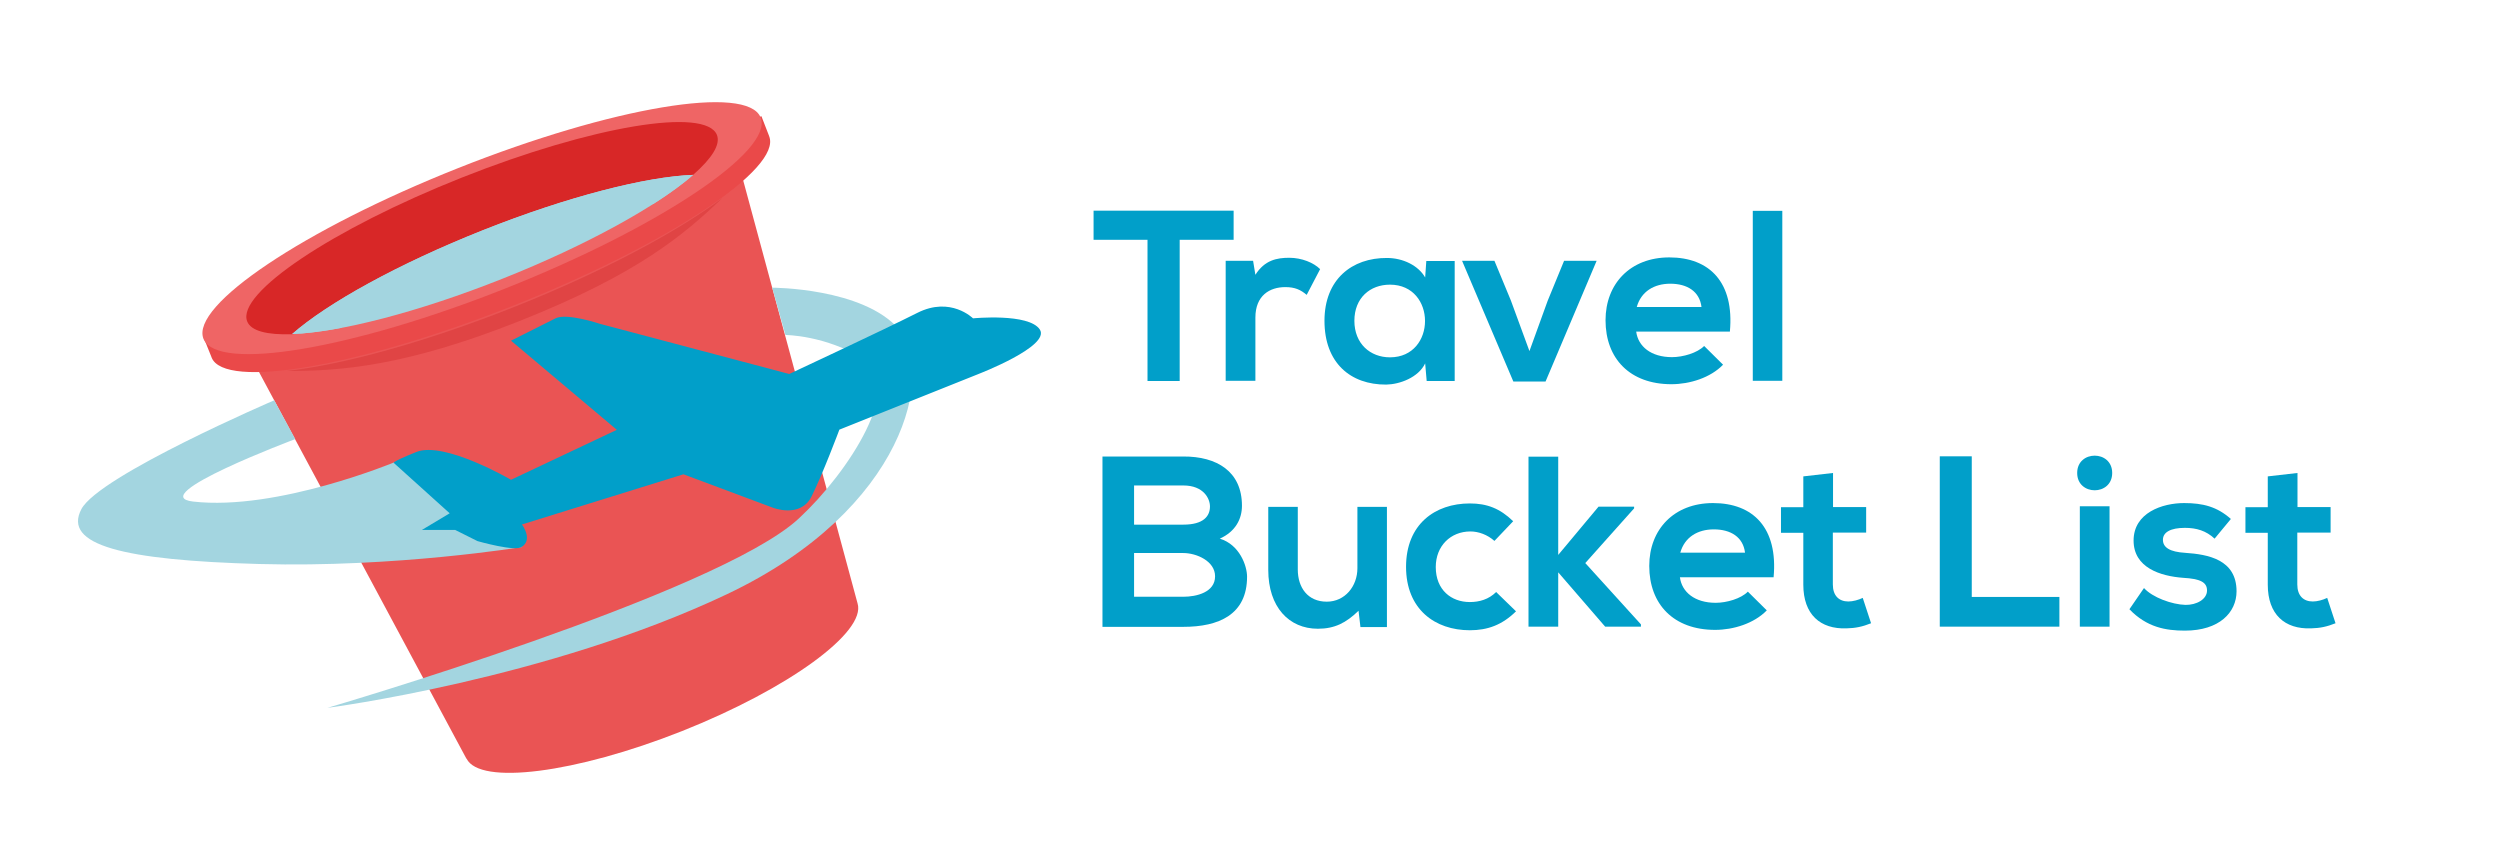 <?xml version="1.0" encoding="utf-8"?>
<!-- Generator: Adobe Illustrator 22.0.1, SVG Export Plug-In . SVG Version: 6.00 Build 0)  -->
<svg version="1.1" id="Layer_1" xmlns="http://www.w3.org/2000/svg" xmlns:xlink="http://www.w3.org/1999/xlink" x="0px" y="0px"
	 viewBox="0 0 1320.9 446" style="enable-background:new 0 0 1320.9 446;" xml:space="preserve">
<style type="text/css">
	.st0{fill:#EA5454;}
	.st1{fill:#E04444;}
	.st2{fill:#EA4949;}
	.st3{fill:#EF6565;}
	.st4{fill:#D82727;}
	.st5{fill:#A3D5E0;}
	.st6{fill:#019FC9;}
</style>
<path class="st0" d="M392.4,94.3L136.5,195.9l109.9,204.9l0.1,0c6.9,14.2,57.5,7.8,113.8-14.5c56.4-22.4,97.5-52.4,92.8-67.5l0,0
	L392.4,94.3z"/>
<path class="st1" d="M151.5,196c28,0.1,62.6-2.4,122.8-26.3c63-25,87.2-45.8,107.4-65.1c-24,18-63.7,39.2-110.3,57.7
	S181.3,192.7,151.5,196z"/>
<path class="st2" d="M402.3,61.4l-294.7,117l4.1,10.2l0,0c0,0.1,0.1,0.2,0.1,0.3c6.8,17.1,78.2,4.8,159.6-27.5s141.8-72.3,135-89.4
	c0-0.1-0.1-0.2-0.1-0.3l0,0L402.3,61.4L402.3,61.4z"/>
<path class="st3" d="M401.9,62.1c-7-17.6-78.5-5.6-159.8,26.7S100.5,161.4,107.5,179c7,17.6,78.5,5.6,159.8-26.7
	S408.9,79.6,401.9,62.1z"/>
<path class="st4" d="M378.8,71.3c-5.9-14.8-66.2-4.7-134.7,22.5s-119.3,61.2-113.5,76c2,5.1,10.5,7.2,23.6,6.8
	c24.8-0.9,193.3-67.8,212-84.2C376.1,83.7,380.8,76.4,378.8,71.3z"/>
<g>
	<path class="st5" d="M366.3,92.4c-24.8,0.9-66.2,11.4-111,29.2s-82.2,38.5-100.9,54.9c24.8-0.9,66.2-11.4,111-29.2
		C310.2,129.5,347.5,108.7,366.3,92.4z"/>
	<path class="st5" d="M345.3,107.7c8.3-5.3,15.4-10.5,20.9-15.3c-24.8,0.9-66.2,11.4-111,29.2s-82.2,38.5-100.9,54.9
		c7.2-0.3,15.9-1.4,25.7-3.2c20.2-13,48.2-27,80-39.6C291.7,121.1,321.7,112.1,345.3,107.7z"/>
</g>
<path class="st5" d="M209,244c0,0-62.5,26.1-107,21c-26-3,54-33,54-33l-11.1-20.5c0,0-92.6,39.8-101.9,57.5c-10,19,22,27,94,29
	s139-9,139-9l-45-38L209,244z"/>
<path class="st5" d="M408,152c0,0,48,0,67,22s4,95-91,140s-211,60-211,60s206.3-60.4,249-100c27-25,56-71,35-84s-42-13-42-13
	L408,152z"/>
<path class="st5" d="M708,341"/>
<path class="st6" d="M275.8,277.1l85.3-26.5l47.1,17.6c0,0,14.7,5.9,20.6-5.9c5.9-11.8,14.7-35.3,14.7-35.3l73.5-29.4
	c0,0,38.2-14.7,32.4-23.5s-35.3-5.9-35.3-5.9s-11.8-11.8-29.4-2.9S417,197.6,417,197.6l-100-26.5c0,0-17.6-5.9-23.5-2.9
	C287.6,171.2,270,180,270,180l55.9,47.1L270,253.5c0,0-35.3-20.6-50-14.7c-14.7,5.9-11.8,5.9-11.8,5.9l29.4,26.5l-14.7,8.8h17.6
	l11.8,5.9c0,0,20.6,5.9,23.5,2.9C275.8,288.8,281.7,285.9,275.8,277.1z"/>
<path class="st5" d="M708,343"/>
<g>
	<path class="st6" d="M606.3,126.7h-28.5v-15.4c26,0,47.9,0,74,0v15.4h-28.5v74.6h-17V126.7z"/>
	<path class="st6" d="M662.1,137.9l1.2,7.3c4.9-7.8,11.4-9,17.9-9c6.6,0,12.9,2.6,16.3,6l-7.1,13.6c-3.2-2.7-6.2-4.1-11.3-4.1
		c-8.2,0-15.8,4.4-15.8,16.1v33.4h-15.7v-63.4H662.1z"/>
	<path class="st6" d="M753.6,137.9h15v63.4h-14.8l-0.8-9.3c-3.6,7.5-13.5,11.1-20.6,11.2c-18.8,0.1-32.6-11.4-32.6-33.7
		c0-21.9,14.5-33.3,33-33.2c8.5,0,16.6,4,20.2,10.3L753.6,137.9z M715.6,169.5c0,12.1,8.4,19.3,18.8,19.3c24.7,0,24.7-38.4,0-38.4
		C723.9,150.4,715.6,157.4,715.6,169.5z"/>
	<path class="st6" d="M843.6,137.8l-27,63.8h-17l-27.1-63.8h17.1l8.7,21l9.8,26.7l9.6-26.5l8.7-21.2H843.6z"/>
	<path class="st6" d="M864.5,175.2c1,7.8,7.8,13.5,18.9,13.5c5.8,0,13.4-2.2,17-5.9l10,9.9c-6.7,6.9-17.6,10.3-27.3,10.3
		c-21.9,0-34.8-13.5-34.8-33.8c0-19.3,13.1-33.2,33.7-33.2c21.2,0,34.4,13.1,32,39.2H864.5z M899,162.2c-1-8.2-7.5-12.3-16.5-12.3
		c-8.5,0-15.4,4.1-17.7,12.3H899z"/>
	<path class="st6" d="M941.7,111.4v89.8h-15.6v-89.8H941.7z"/>
	<path class="st6" d="M656.2,267.2c0,6.9-3.3,13.6-11.7,17.4c10.5,3.2,14.4,14.4,14.4,20.1c0,20.1-15,26.5-33.7,26.5
		c-14.3,0-28.4,0-42.7,0v-90c14.1,0,28.4,0,42.7,0C642.9,241.1,656.2,249.1,656.2,267.2z M599.2,277.2h26c10.7,0,14.1-4.5,14.1-9.6
		c0-4.1-3.3-11.1-14.1-11.1h-26V277.2z M599.2,315.3h26c6.9,0,16.8-2.3,16.8-10.8c0-8.1-9.9-12.3-16.8-12.3h-26V315.3z"/>
	<path class="st6" d="M685.7,267.7v33.2c0,9.6,5.3,17,15.3,17c9.6,0,16.2-8.1,16.2-17.7v-32.4h15.6v63.5h-14l-1-8.6
		c-6.6,6.4-12.6,9.5-21.5,9.5c-15.2,0-26.2-11.4-26.2-31.1v-33.3H685.7z"/>
	<path class="st6" d="M801,323c-7.3,7.2-15,10-24.4,10c-18.4,0-33.7-11.1-33.7-33.5c0-22.5,15.3-33.5,33.7-33.5
		c9,0,15.9,2.6,22.9,9.4l-9.9,10.4c-3.7-3.3-8.4-5-12.7-5c-10.5,0-18.3,7.7-18.3,18.8c0,12.1,8.2,18.5,18,18.5c5,0,10-1.4,13.9-5.3
		L801,323z"/>
	<path class="st6" d="M823.3,241.3v51.9l21.3-25.5h18.8v0.9l-25.8,28.9l29.4,32.4v1.2h-18.9l-24.8-28.7v28.7h-15.7v-89.8H823.3z"/>
	<path class="st6" d="M887.6,305c1,7.8,7.8,13.5,18.9,13.5c5.8,0,13.4-2.2,17-5.9l10,9.9c-6.7,6.9-17.6,10.3-27.3,10.3
		c-21.9,0-34.8-13.5-34.8-33.8c0-19.3,13.1-33.2,33.7-33.2c21.2,0,34.4,13.1,32,39.2H887.6z M922,292c-1-8.2-7.5-12.3-16.5-12.3
		c-8.5,0-15.4,4.1-17.7,12.3H922z"/>
	<path class="st6" d="M968.5,249.9v18H986v13.5h-17.6v27.4c0,6,3.3,9,8.2,9c2.4,0,5.3-0.8,7.6-1.9l4.4,13.4c-4.5,1.8-8.2,2.6-13,2.7
		c-13.8,0.5-22.8-7.3-22.8-23.1v-27.4H941v-13.5h11.8v-16.3L968.5,249.9z"/>
	<path class="st6" d="M1041.8,241.1v74.3h46.3v15.7h-63.2v-90H1041.8z"/>
	<path class="st6" d="M1116,249.9c0,12.2-18.5,12.2-18.5,0S1116,237.7,1116,249.9z M1098.9,267.5v63.6h15.7v-63.6H1098.9z"/>
	<path class="st6" d="M1170.1,284.6c-4.5-4.2-9.6-5.7-15.7-5.7c-7.5,0-11.6,2.3-11.6,6.3c0,4.1,3.7,6.4,11.8,6.9
		c12,0.8,27.1,3.5,27.1,20.3c0,11.2-9.1,20.8-27.3,20.8c-10,0-20.1-1.7-29.3-11.3l7.7-11.2c4.5,5,14.8,8.7,21.9,8.9
		c5.9,0.1,11.4-3,11.4-7.6c0-4.4-3.6-6.2-12.6-6.7c-12-0.9-26.2-5.3-26.2-19.7c0-14.7,15.2-19.8,26.7-19.8c9.9,0,17.4,1.9,24.7,8.4
		L1170.1,284.6z"/>
	<path class="st6" d="M1213.9,249.9v18h17.5v13.5h-17.6v27.4c0,6,3.3,9,8.2,9c2.4,0,5.3-0.8,7.6-1.9l4.4,13.4
		c-4.5,1.8-8.2,2.6-13,2.7c-13.8,0.5-22.8-7.3-22.8-23.1v-27.4h-11.8v-13.5h11.8v-16.3L1213.9,249.9z"/>
</g>
</svg>
